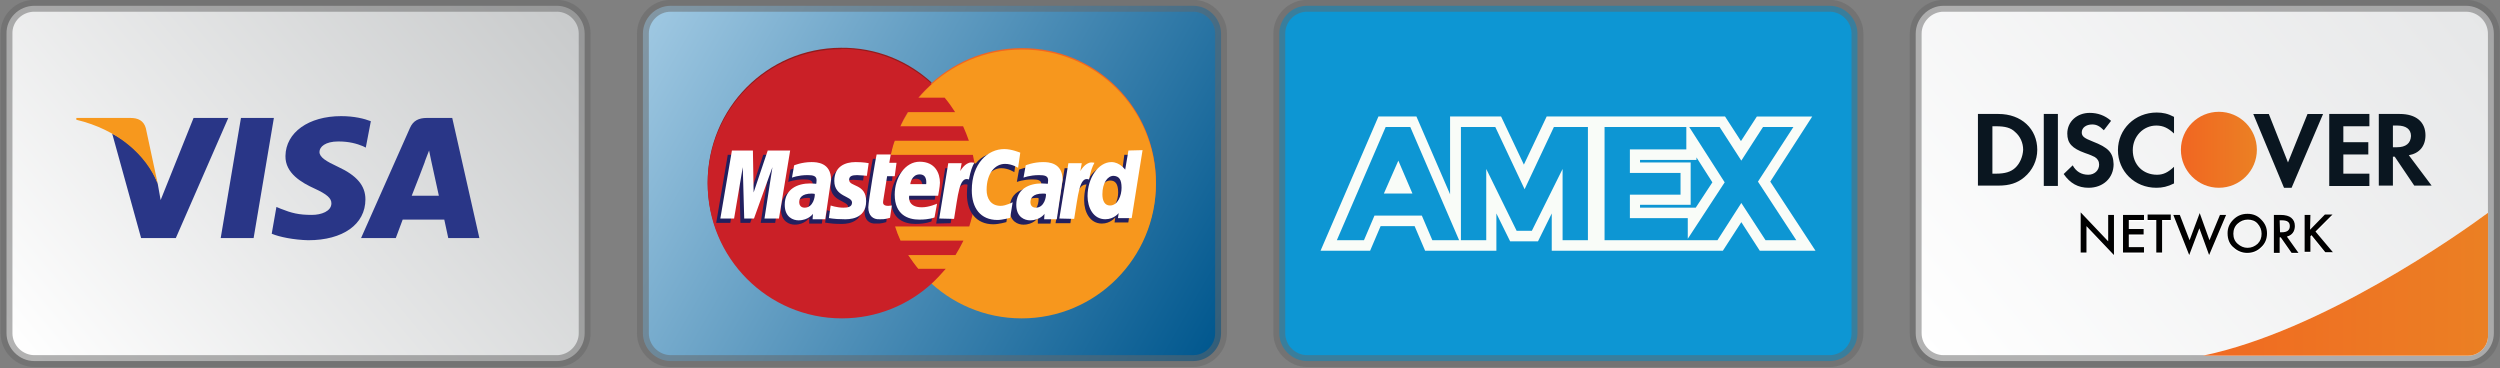 <svg id="cc_sprite" xmlns="http://www.w3.org/2000/svg" viewBox="456.5 3.3 691 101.8"><rect x="456.5" y="3.3" width="691" height="101.8" fill="#808080" stroke="none"/><style>.st0{fill:url(#SVGID_1_);} .st1{opacity:0.5;fill:none;stroke:#666766;stroke-width:3.273;stroke-miterlimit:10;enable-background:new ;} .st2{fill:#293687;} .st3{fill:#F7981D;} .st4{fill:url(#SVGID_2_);} .st5{fill:#931B1D;} .st6{fill:#F16622;} .st7{fill:#F7971D;} .st8{fill:#CA2027;} .st9{fill:#22205F;} .st10{fill:#FFFFFF;} .st11{fill:#0D96D3;} .st12{opacity:0.5;fill:none;stroke:#666766;stroke-width:3.276;stroke-miterlimit:10;enable-background:new ;} .st13{fill:none;} .st14{fill:#F9FCF8;} .st15{fill:url(#SVGID_3_);} .st16{fill:url(#SVGID_4_);} .st17{fill:#0A1620;} .st18{fill:url(#SVGID_5_);}</style><linearGradient id="SVGID_1_" gradientUnits="userSpaceOnUse" x1="469.553" y1="-2.971" x2="606.817" y2="112.207" gradientTransform="matrix(1 0 0 -1 0 108.6)"><stop offset="0" stop-color="#FFF"/><stop offset="1" stop-color="#C8CACB"/></linearGradient><path class="st0" d="M466 4.9h144.4c4.2 0 7.7 3.5 7.7 7.7v82.8c0 4.2-3.5 7.7-7.7 7.7H466c-4.2 0-7.7-3.5-7.7-7.7V12.6c-.1-4.2 3.4-7.7 7.7-7.7z"/><path class="st1" d="M466 4.9h144.4c4.2 0 7.7 3.5 7.7 7.7v82.8c0 4.2-3.5 7.7-7.7 7.7H466c-4.2 0-7.7-3.5-7.7-7.7V12.6c-.1-4.2 3.4-7.7 7.7-7.7z"/><path class="st2" d="M517.5 69.1l5.6-33.2h9.1l-5.6 33.2zM559 36.8c-1.8-.7-4.6-1.4-8.2-1.4-9 0-15.3 4.5-15.4 11-.1 4.8 4.5 7.4 8 9s4.7 2.7 4.7 4.1c0 2.2-2.8 3.2-5.4 3.2-3.6 0-5.6-.5-8.6-1.7l-1.2-.5-1.3 7.4c2.1.9 6.1 1.7 10.1 1.8 9.6 0 15.8-4.4 15.8-11.3 0-3.8-2.4-6.6-7.6-9-3.2-1.5-5.1-2.6-5.1-4.1 0-1.4 1.6-2.9 5.2-2.9 3 0 5.1.6 6.8 1.3l.8.4 1.4-7.3zm15.5-.9c-2.2 0-3.8.7-4.7 2.8l-13.5 30.4h9.6l1.9-5.1h11.5l1.1 5.1h8.6l-7.5-33.2h-7zm-4.2 21.5c.8-1.9 3.6-9.3 3.6-9.3-.1.1.7-1.9 1.2-3.2l.6 2.9s1.7 7.9 2.1 9.6h-7.5zm-69.4 1.2l-.8-4.5c-1.7-5.3-6.8-11-12.6-13.9l8 28.9h9.6l14.5-33.2H510l-9.1 22.7z"/><path class="st3" d="M477.6 35.9v.5c11.4 2.7 19.3 9.7 22.5 17.7l-3.3-15.4c-.6-2.1-2.2-2.8-4.2-2.8h-15z"/><linearGradient id="SVGID_2_" gradientUnits="userSpaceOnUse" x1="635.356" y1="100.063" x2="792.827" y2="9.147" gradientTransform="matrix(1 0 0 -1 0 108.6)"><stop offset="0" stop-color="#9FC8E2"/><stop offset="1" stop-color="#00578E"/></linearGradient><path class="st4" d="M641.9 4.9h144.4c4.2 0 7.7 3.5 7.7 7.7v82.8c0 4.2-3.5 7.7-7.7 7.7H641.9c-4.2 0-7.7-3.5-7.7-7.7V12.6c0-4.2 3.4-7.7 7.7-7.7z"/><path class="st1" d="M641.9 4.9h144.4c4.2 0 7.7 3.5 7.7 7.7v82.8c0 4.2-3.5 7.7-7.7 7.7H641.9c-4.2 0-7.7-3.5-7.7-7.7V12.6c0-4.2 3.4-7.7 7.7-7.7z"/><path class="st5" d="M688.9 16.5c-20.4.1-36.8 16.7-36.8 37.2s16.6 37.2 37.1 37.2c9.6 0 18.4-3.7 24.9-9.7 1.3-1.2 2.6-2.6 3.8-4h-7.6c-1-1.2-1.9-2.5-2.8-3.8h13.1c.8-1.3 1.5-2.6 2.2-4h-17.4c-.6-1.3-1.1-2.6-1.5-3.9h20.5c1.2-3.7 1.9-7.7 1.9-11.8 0-2.7-.3-5.4-.9-8h-22.7c.3-1.3.6-2.6 1.1-3.9h20.5c-.5-1.4-1-2.7-1.6-4h-17.4c.6-1.3 1.3-2.6 2.1-3.9h13.1c-.9-1.4-1.8-2.7-2.9-4h-7.3c1.1-1.3 2.4-2.6 3.7-3.8-6.6-6-15.3-9.7-25.1-9.6.2 0 .1 0 0 0z"/><path class="st6" d="M776 53.7c0 20.5-16.6 37.2-37.1 37.2s-37.1-16.6-37.1-37.1 16.6-37.2 37.1-37.2c20.5-.1 37.1 16.5 37.1 37.1z"/><path class="st7" d="M776 54.1c0 20.5-16.6 37.2-37.1 37.2s-37.1-16.6-37.1-37.1S718.4 17 738.9 17c20.5-.1 37.1 16.5 37.1 37.1z"/><path class="st8" d="M688.9 16.9c-20.4.1-36.8 16.7-36.8 37.2s16.6 37.2 37.1 37.2c9.6 0 18.4-3.7 24.9-9.7 1.3-1.2 2.6-2.6 3.8-4h-7.6c-1-1.2-1.9-2.5-2.8-3.8h13.1c.8-1.3 1.5-2.6 2.2-4h-17.4c-.6-1.3-1.1-2.6-1.5-3.9h20.5c1.2-3.7 1.9-7.7 1.9-11.8 0-2.7-.3-5.4-.9-8h-22.7c.3-1.3.6-2.6 1.1-3.9h20.5c-.5-1.4-1-2.7-1.6-4h-17.4c.6-1.3 1.3-2.6 2.1-3.9h13.1c-.9-1.4-1.8-2.7-2.9-4h-7.3c1.1-1.3 2.4-2.6 3.7-3.8-6.6-6-15.3-9.7-25-9.7.1.1 0 .1-.1.1z"/><path class="st9" d="M701.456 64.694l.5-3.4c-.3 0-.7.1-1 .1-1.4 0-1.5-.7-1.4-1.3l1.4-6.8h2.1l.4-3.8h-2l.4-2.3h-4.1c-.1.1-2.3 13-2.3 14.6 0 2.3 1.3 3.4 3.1 3.3 1.4.1 2.5-.3 2.9-.4zm1.3-6.4c0 5.6 3.7 6.9 6.8 6.9 2.9 0 4.4-.7 4.4-.7l.7-3.8s-2.4 1-4.4 1c-4.2 0-3.5-3.2-3.5-3.2h8.1s.5-2.6.5-3.6c0-2.6-1.4-5.8-5.8-5.8-3.9.1-6.8 4.4-6.8 9.2zm6.9-5.6c2.2 0 1.8 2.5 1.8 2.7h-4.4c0-.2.5-2.7 2.6-2.7zm25 12l.7-4.3s-1.9 1-3.3 1c-2.8 0-3.9-2.1-3.9-4.4 0-4.7 2.4-7.2 5.1-7.2 2 0 3.6 1.1 3.6 1.1l.6-4.2s-1.9-1.4-4-1.4c-6.2 0-9.7 4.3-9.7 11.7 0 4.9 2.6 8.3 7.3 8.3 1.5 0 3.6-.6 3.6-.6zm-54.9-15.4c-2.7 0-4.8.9-4.8.9l-.6 3.4s1.7-.7 4.3-.7c1.5 0 2.5.2 2.5 1.4 0 .7-.1 1-.1 1s-1.2-.1-1.7-.1c-3.9 0-7 1.5-7 5.9 0 3.5 2.4 4.3 3.8 4.3 2.8 0 3.9-1.8 4-1.8v1.5h3.5l1.6-10.9c-.1-4.8-4.1-4.9-5.5-4.9zm.6 8.8c.1.7-.2 3.8-2.5 3.8-1.2 0-1.5-.9-1.5-1.5 0-1.1.6-2.4 3.5-2.4.6 0 .4.1.5.1zm8.5 7.1c.9 0 6 .2 6-5 0-4.9-4.7-3.9-4.7-5.9 0-1 .8-1.3 2.2-1.3.6 0 2.7.2 2.7.2l.5-3.5s-1.4-.3-3.6-.3c-2.9 0-5.9 1.2-5.9 5.2 0 4.5 4.9 4.1 4.9 6 0 1.3-1.4 1.4-2.4 1.4-1.8 0-3.5-.6-3.5-.6l-.5 3.5c0-.2 1 .3 4.3.3zm78.4-19.1l-.7 5.3s-1.5-2.1-3.8-2.1c-4.4 0-6.6 4.4-6.6 9.4 0 3.2 1.6 6.4 4.9 6.4 2.4 0 3.7-1.7 3.7-1.7l-.2 1.4h3.8l3-18.8-4.1.1zm-1.7 10.4c0 2.1-1 4.9-3.2 4.9-1.4 0-2.1-1.2-2.1-3.1 0-3.1 1.4-5.1 3.1-5.1 1.4 0 2.2.9 2.2 3.3zm-107.2 8.4l2.4-14.2.4 14.2h2.7l5.1-14.2-2.2 14.2h4l3.1-18.8h-6.4l-3.8 11.5-.1-11.5h-5.9l-3.2 18.8h3.9z"/><path class="st9" d="M719.256 64.994c1.1-6.5 1.6-11.7 4.9-10.6.5-2.5 1.6-4.7 2.2-5.8 0 0-.2-.2-1.2-.2-1.8 0-4.1 3.6-4.1 3.6l.4-2.2h-3.7l-2.5 15.3 4-.1zm23.7-15.7c-2.7 0-4.8.9-4.8.9l-.6 3.4s1.7-.7 4.3-.7c1.5 0 2.5.2 2.5 1.4 0 .7-.1 1-.1 1s-1.2-.1-1.7-.1c-3.9 0-7 1.5-7 5.9 0 3.5 2.4 4.3 3.8 4.3 2.8 0 3.9-1.8 4-1.8v1.5h3.5l1.6-10.9c-.1-4.8-4.1-4.9-5.5-4.9zm.6 8.8c.1.7-.2 3.8-2.5 3.8-1.2 0-1.5-.9-1.5-1.5 0-1.1.6-2.4 3.5-2.4.5 0 .4.1.5.1zm8.8 6.9c.6-4.8 1.8-11.6 4.9-10.6.5-2.5 0-2.5-1-2.5-1.8 0-2.2.1-2.2.1l.4-2.2h-3.7l-2.5 15.2h4.1z"/><path class="st10" d="M702.5 63.5l.5-3.4c-.3 0-.7.1-1 .1-1.4 0-1.5-.7-1.4-1.3l1.1-6.9h2.1l.5-3.7h-2l.4-2.3h-3.9c-.1.1-2.3 13-2.3 14.6 0 2.3 1.3 3.4 3.1 3.3 1.4.1 2.5-.3 2.9-.4zm1.3-6.4c0 5.6 3.7 6.9 6.8 6.9 2.9 0 4.2-.6 4.2-.6l.7-3.8s-2.2 1-4.2 1c-4.2 0-3.5-3.2-3.5-3.2h8s.5-2.6.5-3.6c0-2.6-1.3-5.8-5.6-5.8-4 0-6.9 4.3-6.9 9.1zm6.9-5.6c2.2 0 1.8 2.5 1.8 2.7h-4.4c0-.2.4-2.7 2.6-2.7zm25 12l.7-4.3s-1.9 1-3.3 1c-2.8 0-3.9-2.1-3.9-4.4 0-4.7 2.4-7.2 5.1-7.2 2 0 3.6 1.1 3.6 1.1l.6-4.2s-2.4-1-4.4-1c-4.6 0-9 4-9 11.4 0 4.9 2.4 8.2 7.1 8.2 1.4 0 3.5-.6 3.5-.6zm-54.9-15.4c-2.7 0-4.8.9-4.8.9l-.6 3.4s1.7-.7 4.3-.7c1.5 0 2.5.2 2.5 1.4 0 .7-.1 1-.1 1s-1.2-.1-1.7-.1c-3.4 0-7 1.5-7 5.9 0 3.5 2.4 4.3 3.8 4.3 2.8 0 4-1.8 4-1.8l-.1 1.5h3.5l1.6-10.9c0-4.8-4-4.9-5.4-4.9zm.9 8.8c.1.7-.4 3.8-2.8 3.8-1.2 0-1.5-.9-1.5-1.5 0-1.1.6-2.4 3.5-2.4.6 0 .6.1.8.1zm8.2 7c.9 0 6 .2 6-5 0-4.9-4.7-3.9-4.7-5.9 0-1 .8-1.3 2.2-1.3.6 0 2.7.2 2.7.2l.5-3.5s-1.4-.3-3.6-.3c-2.9 0-5.9 1.2-5.9 5.2 0 4.5 4.9 4.1 4.9 6 0 1.3-1.4 1.4-2.4 1.4-1.8 0-3.5-.6-3.5-.6l-.5 3.5c0-.1 1 .3 4.3.3zm78.5-19l-.9 5.3s-1.5-2.1-3.8-2.1c-3.6 0-6.6 4.4-6.6 9.4 0 3.2 1.6 6.4 4.9 6.4 2.4 0 3.7-1.7 3.7-1.7l-.2 1.4h3.8l3-18.8-3.9.1zm-1.9 10.3c0 2.1-1 4.9-3.2 4.9-1.4 0-2.1-1.2-2.1-3.1 0-3.1 1.4-5.1 3.1-5.1 1.5.1 2.2 1 2.2 3.3zm-107.1 8.5l2.4-14.2.4 14.2h2.7l5.1-14.2-2.2 14.2h4l3.1-18.8h-6.2l-3.9 11.6-.2-11.6h-5.8l-3.2 18.8h3.8zm60.8.1c1.1-6.5 1.4-11.9 4.1-10.9.5-2.5.9-3.5 1.5-4.6 0 0-.2-.1-.8-.1-1.8 0-3.1 2.4-3.1 2.4l.4-2.2h-3.7l-2.5 15.3 4.1.1zm24.6-15.7c-2.7 0-4.8.9-4.8.9l-.6 3.4s1.7-.7 4.3-.7c1.5 0 2.5.2 2.5 1.4 0 .7-.1 1-.1 1s-1.2-.1-1.7-.1c-3.4 0-7 1.5-7 5.9 0 3.5 2.4 4.3 3.8 4.3 2.8 0 4-1.8 4-1.8l-.1 1.5h3.5l1.6-10.9c0-4.8-4-4.9-5.4-4.9zm.8 8.8c.1.7-.4 3.8-2.8 3.8-1.2 0-1.5-.9-1.5-1.5 0-1.1.6-2.4 3.5-2.4.7 0 .7.1.8.1zm7.8 6.9c1.1-6.5 1.4-11.9 4.1-10.9.5-2.5.9-3.5 1.5-4.6 0 0-.2-.1-.8-.1-1.8 0-3.1 2.4-3.1 2.4l.4-2.2h-3.7l-2.5 15.3 4.1.1z"/><path class="st11" d="M817.8 4.9h144.4c4.2 0 7.7 3.5 7.7 7.7v82.8c0 4.2-3.5 7.7-7.7 7.7H817.8c-4.2 0-7.7-3.5-7.7-7.7V12.6c0-4.2 3.4-7.7 7.7-7.7z"/><path class="st12" d="M817.8 4.9h144.4c4.2 0 7.7 3.5 7.7 7.7v82.8c0 4.2-3.5 7.7-7.7 7.7H817.8c-4.2 0-7.7-3.5-7.7-7.7V12.6c0-4.2 3.4-7.7 7.7-7.7z"/><path class="st13" d="M909.8 59.9v.7h15.4l4.7-7-4.5-6.9v.8h-15.6v.7h14.1v11.7z"/><path class="st14" d="M839 56.8h7.9l-3.9-9.1z"/><path class="st14" d="M945.8 53.5l11.6-18h-15.3l-4.4 6.8-4.4-6.8H884l-6.3 13.3-6.3-13.3h-14.1V57L848 35.5h-10.5l-16 37.1h13.7l2.9-6.8h9.4l2.9 6.8h19.7V62.3l3.8 7.7h7.7l3.8-7.7v10.3h47.3l5.1-7.9 5.1 7.9h15.4l-12.5-19.1zm-93.4 16.2l-2.9-6.8h-13.1l-2.9 6.8H826l13.5-31.3h6.8l13.5 31.3h-7.4zm43 0h-7V50l-8.5 17.1h-4.2L867.3 50v19.7h-7V38.4h9.5l8.1 17.2 8.1-17.2h9.4v31.3zm42.4-10.3l-6.6 10.3H900V38.4h22.6v6.2H907v6.5h14v6h-14v6.5h16v5.7l10.2-15.6-9.8-15.3h8.4l6 9.3 6-9.3h8.4l-9.8 15.1L953 69.7h-8.5l-6.7-10.3zm-28-11.2v-.7h15.6v-.7l4.4 6.9-4.6 7h-15.4v-.8h14V48.2h-14z"/><linearGradient id="SVGID_3_" gradientUnits="userSpaceOnUse" x1="997.268" y1="-2.989" x2="1134.532" y2="112.189" gradientTransform="matrix(1 0 0 -1 0 108.6)"><stop offset="0" stop-color="#FFF"/><stop offset="1" stop-color="#E6E7E8"/></linearGradient><path class="st15" d="M993.7 4.9h144.4c4.2 0 7.7 3.5 7.7 7.7v82.8c0 4.2-3.5 7.7-7.7 7.7H993.7c-4.2 0-7.7-3.5-7.7-7.7V12.6c0-4.2 3.5-7.7 7.7-7.7z"/><linearGradient id="SVGID_4_" gradientUnits="userSpaceOnUse" x1="199.685" y1="183.357" x2="238.023" y2="183.357" gradientTransform="matrix(.545 0 0 -.545 950.412 144.685)"><stop offset="0" stop-color="#F16622"/><stop offset="1" stop-color="#EB8023"/></linearGradient><circle class="st16" cx="1069.8" cy="44.7" r="10.5"/><path class="st17" d="M1013.5 49.7c-1.2 1.1-2.8 1.6-5.3 1.6h-1V38.2h1c2.5 0 4.1.4 5.3 1.6 1.4 1.2 2.2 3 2.2 4.9-.1 1.9-.9 3.8-2.2 5zm-4.6-14.9h-5.7v19.8h5.7c3 0 5.2-.7 7.1-2.3 2.3-1.9 3.6-4.7 3.6-7.6 0-5.8-4.4-9.9-10.7-9.9m12.5 19.9h3.9V34.8h-3.9v19.9m13.5-12.3c-2.3-.9-3-1.4-3-2.5 0-1.3 1.2-2.2 2.9-2.2 1.2 0 2.1.5 3.2 1.6l2-2.6c-1.7-1.5-3.7-2.2-5.9-2.2-3.5 0-6.2 2.4-6.2 5.7 0 2.7 1.3 4.1 4.9 5.4 1.5.5 2.3.9 2.7 1.1.8.5 1.2 1.2 1.2 2.1 0 1.6-1.3 2.8-3 2.8-1.9 0-3.4-.9-4.3-2.6l-2.5 2.4c1.8 2.6 4 3.8 6.9 3.8 4 0 6.9-2.7 6.9-6.5-.1-3.2-1.4-4.6-5.8-6.3m7 2.4c0 5.8 4.6 10.4 10.6 10.4 1.7 0 3.1-.3 4.9-1.2v-4.6c-1.6 1.5-2.9 2.2-4.7 2.2-3.9 0-6.7-2.8-6.7-6.8 0-3.8 2.9-6.8 6.5-6.8 1.9 0 3.3.7 4.9 2.2v-4.6c-1.7-.9-3.1-1.2-4.8-1.2-6 0-10.7 4.6-10.7 10.4m47 3.4l-5.3-13.4h-4.3l8.5 20.4h2.1l8.7-20.4h-4.3l-5.4 13.4m11.4 6.5h11.1v-3.4h-7.2V46h6.9v-3.4h-6.9v-4.4h7.2v-3.4h-11.1v19.9M1119 44h-1.1v-6h1.2c2.4 0 3.8 1 3.8 2.9-.1 2-1.4 3.1-3.9 3.1zm7.9-3.3c0-3.7-2.6-5.9-7.1-5.9h-5.8v19.8h3.9v-8h.5l5.4 8h4.8l-6.3-8.4c2.9-.5 4.6-2.5 4.6-5.5"/><path class="st10" d="M1031.6 73.4V62.3l7.6 8V63h1.6v11.1l-7.6-8v7.3h-1.6zm17.5-8.9h-4.2V67h4.1v1.5h-4.1V72h4.2v1.5h-5.8V63h5.8v1.5zm5 0v9h-1.6v-9h-2.4V63h6.4v1.5h-2.4zm4.9-1.5l2.7 7 2.8-7.5 2.7 7.5 2.9-7h1.7l-4.7 11.1-2.7-7.4-2.8 7.4-4.4-11.1h1.8zm13.2 5.2c0-1.5.5-2.7 1.6-3.8 1.1-1.1 2.4-1.6 3.9-1.6s2.8.5 3.8 1.6c1.1 1.1 1.6 2.3 1.6 3.8s-.5 2.8-1.6 3.8c-1.1 1.1-2.4 1.6-3.9 1.6-1.3 0-2.6-.5-3.6-1.4-1.2-1-1.8-2.4-1.8-4zm1.6 0c0 1.2.4 2.1 1.2 2.8.8.7 1.7 1.1 2.7 1.1 1.1 0 2-.4 2.8-1.1.8-.8 1.1-1.7 1.1-2.8 0-1.1-.4-2-1.1-2.8s-1.7-1.1-2.7-1.1c-1.1 0-2 .4-2.8 1.1-.8.8-1.2 1.7-1.2 2.8zm14.8.8l3.2 4.5h-1.9l-3-4.3h-.3v4.3h-1.6V63h1.8c1.4 0 2.4.3 3 .8.7.6 1 1.3 1 2.3 0 .7-.2 1.4-.6 1.9-.4.5-.9.8-1.6 1zm-1.9-1.2h.5c1.5 0 2.2-.6 2.2-1.7s-.7-1.6-2.2-1.6h-.6l.1 3.3zm8.3-.6l4.1-4.2h2.1l-4.7 4.7 4.8 5.7h-2.1l-3.8-4.7-.3.3v4.3h-1.6V63h1.6l-.1 4.2z"/><path d="M1031.6 73.1V62l7.6 8v-7.3h1.6v11.1l-7.6-8v7.3h-1.6zm17.5-9h-4.2v2.5h4.1v1.5h-4.1v3.5h4.2v1.5h-5.8V62.7h5.8v1.4zm5 0v9h-1.6v-9h-2.4v-1.5h6.4v1.5h-2.4zm4.9-1.4l2.7 7 2.8-7.5 2.7 7.5 2.9-7h1.7l-4.7 11.1-2.7-7.4-2.8 7.4-4.4-11.1h1.8zm13.2 5.1c0-1.5.5-2.7 1.6-3.8 1.1-1.1 2.4-1.6 3.9-1.6s2.8.5 3.8 1.6c1.1 1.1 1.6 2.3 1.6 3.8s-.5 2.8-1.6 3.8c-1.1 1.1-2.4 1.6-3.9 1.6-1.3 0-2.6-.5-3.6-1.4-1.2-.9-1.8-2.3-1.8-4zm1.6.1c0 1.2.4 2.1 1.2 2.8.8.7 1.7 1.1 2.7 1.1 1.1 0 2-.4 2.8-1.1.8-.8 1.1-1.7 1.1-2.8 0-1.1-.4-2-1.1-2.8s-1.7-1.1-2.7-1.1c-1.1 0-2 .4-2.8 1.1-.8.7-1.2 1.7-1.2 2.8zm14.8.8l3.2 4.5h-1.9l-3-4.3h-.3v4.3h-1.6V62.7h1.8c1.4 0 2.4.3 3 .8.7.6 1 1.3 1 2.3 0 .7-.2 1.4-.6 1.9-.4.5-.9.8-1.6 1zm-1.9-1.2h.5c1.5 0 2.2-.6 2.2-1.7s-.7-1.6-2.2-1.6h-.6l.1 3.3zm8.3-.7l4.1-4.2h2.1l-4.7 4.7 4.8 5.7h-2.1l-3.8-4.7-.3.3v4.3h-1.6V62.7h1.6l-.1 4.1z"/><path class="st1" d="M993.7 4.9h144.4c4.2 0 7.7 3.5 7.7 7.7v82.8c0 4.2-3.5 7.7-7.7 7.7H993.7c-4.2 0-7.7-3.5-7.7-7.7V12.6c0-4.2 3.5-7.7 7.7-7.7z"/><path class="st10" d="M1144.2 96.1v-34c-8.1 6-46 32.7-78.8 39.5h73.3c3 0 5.5-2.5 5.5-5.5z"/><linearGradient id="SVGID_5_" gradientUnits="userSpaceOnUse" x1="1051.312" y1="26.75" x2="1145.77" y2="26.75" gradientTransform="matrix(1 0 0 -1 0 108.6)"><stop offset="0" stop-color="#F16622"/><stop offset="1" stop-color="#EB8023"/></linearGradient><path class="st18" d="M1144.2 96.1v-34c-8.1 6-46 32.7-78.8 39.5h73.3c3 0 5.5-2.5 5.5-5.5z"/></svg>